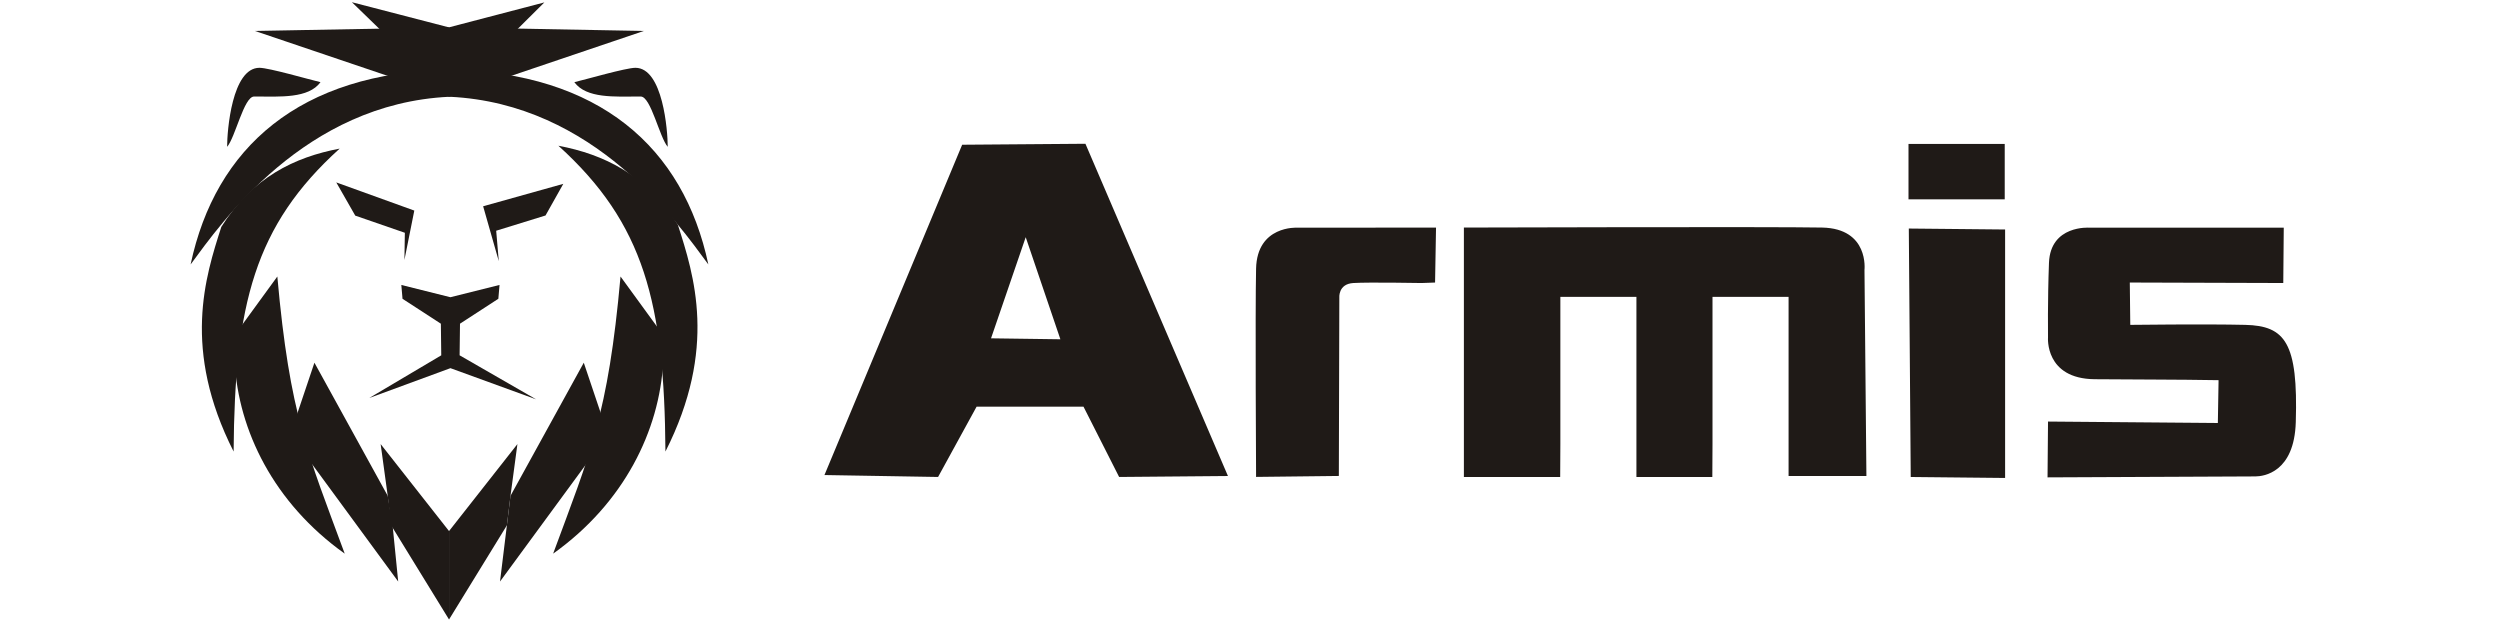 <?xml version="1.0" encoding="UTF-8"?>
<!DOCTYPE svg PUBLIC "-//W3C//DTD SVG 1.1//EN" "http://www.w3.org/Graphics/SVG/1.1/DTD/svg11.dtd">
<!-- Creator: CorelDRAW -->
<svg xmlns="http://www.w3.org/2000/svg" xml:space="preserve" width="168px" height="42px" style="shape-rendering:geometricPrecision; text-rendering:geometricPrecision; image-rendering:optimizeQuality; fill-rule:evenodd; clip-rule:evenodd"
viewBox="0 0 168 46.4"
 xmlns:xlink="http://www.w3.org/1999/xlink">
 <defs>
  <style type="text/css">
   <![CDATA[
    .fil2 {fill:none}
    .fil0 {fill:#1F1A17}
    .fil1 {fill:#6C3A76}
   ]]>
  </style>
   <clipPath id="id0">
    <path d="M52.407 35.268l10.224 -24.523 9.151 -0.072 10.581 24.666 -8.079 0.071 -2.645 -5.219 -7.936 0 -2.86 5.219 -8.436 -0.143zm90.838 -3.971l-0.036 4.143 15.43 -0.071c0.613,-0.003 2.893,-0.286 3,-4.036 0.179,-5.893 -0.786,-7.144 -3.75,-7.215 -2.965,-0.071 -8.537,0 -8.537,0l-0.036 -3.143 11.394 0.036 0.036 -4.108 -14.43 0c0,0 -2.893,-0.214 -3,2.607 -0.107,2.822 -0.072,5.536 -0.072,5.536 0,0 -0.25,3.072 3.465,3.107 2.829,0.027 6.13,0.018 9.198,0.071l-0.054 3.179 -12.609 -0.107zm-10.358 -20.609l7.144 0 0 4.108 -7.144 0 0 -4.108zm0.166 24.724l7.006 0.072 0 -18.446 -7.149 -0.071 0.143 18.445zm-33.174 -18.517l0 18.517 7.149 0 0.013 -2.438 0 -10.932 0.058 0 4.933 0 0.656 0 0 13.37 5.635 0 0.013 -2.425 0 -10.945 5.063 0 0.585 0 0 13.298 5.778 0 -0.143 -15.3c0,0 0.357,-3.074 -3.146,-3.146 -3.503,-0.072 -26.596,0 -26.596,0zm-15.427 18.511l6.144 -0.071 0.036 -13.216c0,0 -0.107,-1.036 1.036,-1.107 1.143,-0.071 5.072,0 5.072,0l1 -0.036 0.071 -4.079 -10.312 0.006c0,0 -2.975,-0.177 -3.047,3.037 -0.071,3.215 0,15.466 0,15.466zm-19.677 -10.289l5.148 0.071 -2.574 -7.579 -2.574 7.507z"/>
   </clipPath>
 </defs>
 <g id="Слой_x0020_1">
  <path class="fil0" d="M21.224 19.302l0.734 -3.669 -5.793 -2.091 1.409 2.466 3.682 1.273 -0.032 2.022zm-0.232 1.852l3.64 0.91 0.013 0 3.64 -0.91 -0.088 1.027 -2.847 1.849 -0.029 2.348 5.681 3.27 -6.362 -2.316 -6.033 2.218 5.351 -3.171 -0.029 -2.348 -2.847 -1.849 -0.088 -1.027zm7.236 -1.772l-1.16 -4.069 5.952 -1.665 -1.32 2.349 -3.663 1.132 0.192 2.254z"/>
  <path class="fil0" d="M33.838 6.1c0.899,1.226 3.008,1.067 4.801,1.067l0.133 0c0.749,0 1.39,3.032 2,3.734 0,-1.194 -0.358,-5.867 -2.4,-5.867 -0.705,0 -3.719,0.877 -4.534,1.067z"/>
  <path class="fil0" d="M14.995 6.1c-0.899,1.226 -3.008,1.067 -4.801,1.067l-0.133 0c-0.749,0 -1.39,3.032 -2,3.734 0,-1.194 0.358,-5.867 2.4,-5.867 0.705,0 3.719,0.877 4.534,1.067z"/>
  <path class="fil0" d="M24.576 5.162l-0.014 2.022c-10.761,0.506 -16.93,9.353 -19.212,12.449 1.845,-8.693 8.094,-14.238 19.226,-14.471z"/>
  <path class="fil0" d="M24.562 5.162l0.014 2.022c10.761,0.506 16.93,9.353 19.212,12.449 -1.845,-8.693 -8.094,-14.238 -19.226,-14.471z"/>
  <polygon class="fil0" points="24.562,7.184 24.562,7.183 24.562,7.184 24.562,7.183 10.124,2.298 24.526,2.031 24.562,7.133 24.598,2.031 39,2.298 24.562,7.183 "/>
  <polygon class="fil0" points="31.614,0.178 24.562,7.184 17.325,0.164 24.526,2.031 "/>
  <polygon class="fil0" points="12.5,32.996 14.543,26.927 19.984,36.81 20.35,39.045 20.762,43.173 14.397,34.498 "/>
  <path class="fil0" d="M8.623 26.889l0.24 -2.343 2.926 -4.018c0.919,10.287 2.267,13.15 5.003,20.575 -5.286,-3.767 -7.892,-9.16 -8.169,-14.214z"/>
  <path class="fil0" d="M7.632 16.843c2.315,-3.679 5.43,-5.174 8.785,-5.811 -6.321,5.715 -7.798,11.58 -7.873,22.491 -3.844,-7.588 -2.104,-12.974 -0.912,-16.68z"/>
  <polygon class="fil0" points="20.24,39.003 24.536,45.992 24.536,39.427 19.459,32.968 19.984,36.81 "/>
  <polygon class="fil0" points="28.831,39.003 24.536,45.992 24.536,39.427 29.613,32.968 29.099,36.81 "/>
  <polygon class="fil0" points="36.583,32.996 34.54,26.927 29.099,36.81 28.321,43.173 34.686,34.498 "/>
  <path class="fil0" d="M40.434 26.889l-0.24 -2.343 -2.926 -4.018c-0.919,10.287 -2.267,13.15 -5.003,20.575 5.286,-3.767 7.892,-9.16 8.169,-14.214z"/>
  <path class="fil0" d="M41.523 16.685c-2.337,-3.714 -5.482,-5.223 -8.869,-5.866 6.381,5.77 7.872,11.69 7.948,22.704 3.88,-7.66 2.124,-13.098 0.921,-16.838z"/>
  <path class="fil0" d="M52.407 35.268l10.224 -24.523 9.151 -0.072 10.581 24.666 -8.079 0.071 -2.645 -5.219 -7.936 0 -2.86 5.219 -8.436 -0.143zm90.838 -3.971l-0.036 4.143 15.43 -0.071c0.613,-0.003 2.893,-0.286 3,-4.036 0.179,-5.893 -0.786,-7.144 -3.75,-7.215 -2.965,-0.071 -8.537,0 -8.537,0l-0.036 -3.143 11.394 0.036 0.036 -4.108 -14.43 0c0,0 -2.893,-0.214 -3,2.607 -0.107,2.822 -0.072,5.536 -0.072,5.536 0,0 -0.25,3.072 3.465,3.107 2.829,0.027 6.13,0.018 9.198,0.071l-0.054 3.179 -12.609 -0.107zm-10.358 -20.609l7.144 0 0 4.108 -7.144 0 0 -4.108zm0.166 24.724l7.006 0.072 0 -18.446 -7.149 -0.071 0.143 18.445zm-33.174 -18.517l0 18.517 7.149 0 0.013 -2.438 0 -10.932 0.058 0 4.933 0 0.656 0 0 13.37 5.635 0 0.013 -2.425 0 -10.945 5.063 0 0.585 0 0 13.298 5.778 0 -0.143 -15.3c0,0 0.357,-3.074 -3.146,-3.146 -3.503,-0.072 -26.596,0 -26.596,0zm-15.427 18.511l6.144 -0.071 0.036 -13.216c0,0 -0.107,-1.036 1.036,-1.107 1.143,-0.071 5.072,0 5.072,0l1 -0.036 0.071 -4.079 -10.312 0.006c0,0 -2.975,-0.177 -3.047,3.037 -0.071,3.215 0,15.466 0,15.466zm-19.677 -10.289l5.148 0.071 -2.574 -7.579 -2.574 7.507z"/>
  <g style="clip-path:url(#id0)">
   <g id="_110725104">
    <polygon id="_1107251761" class="fil1" points="37.599,-6.88 145.939,-25.246 162.296,-44.67 56.925,-46.094 36.136,-19.324 32.719,-4.515 "/>
   </g>
  </g>
  <path class="fil2" d="M52.407 35.268l10.224 -24.523 9.151 -0.072 10.581 24.666 -8.079 0.071 -2.645 -5.219 -7.936 0 -2.86 5.219 -8.436 -0.143zm90.838 -3.971l-0.036 4.143 15.43 -0.071c0.613,-0.003 2.893,-0.286 3,-4.036 0.179,-5.893 -0.786,-7.144 -3.75,-7.215 -2.965,-0.071 -8.537,0 -8.537,0l-0.036 -3.143 11.394 0.036 0.036 -4.108 -14.43 0c0,0 -2.893,-0.214 -3,2.607 -0.107,2.822 -0.072,5.536 -0.072,5.536 0,0 -0.25,3.072 3.465,3.107 2.829,0.027 6.13,0.018 9.198,0.071l-0.054 3.179 -12.609 -0.107zm-10.358 -20.609l7.144 0 0 4.108 -7.144 0 0 -4.108zm0.166 24.724l7.006 0.072 0 -18.446 -7.149 -0.071 0.143 18.445zm-33.174 -18.517l0 18.517 7.149 0 0.013 -2.438 0 -10.932 0.058 0 4.933 0 0.656 0 0 13.37 5.635 0 0.013 -2.425 0 -10.945 5.063 0 0.585 0 0 13.298 5.778 0 -0.143 -15.3c0,0 0.357,-3.074 -3.146,-3.146 -3.503,-0.072 -26.596,0 -26.596,0zm-15.427 18.511l6.144 -0.071 0.036 -13.216c0,0 -0.107,-1.036 1.036,-1.107 1.143,-0.071 5.072,0 5.072,0l1 -0.036 0.071 -4.079 -10.312 0.006c0,0 -2.975,-0.177 -3.047,3.037 -0.071,3.215 0,15.466 0,15.466zm-19.677 -10.289l5.148 0.071 -2.574 -7.579 -2.574 7.507z"/>
 </g>
</svg>
